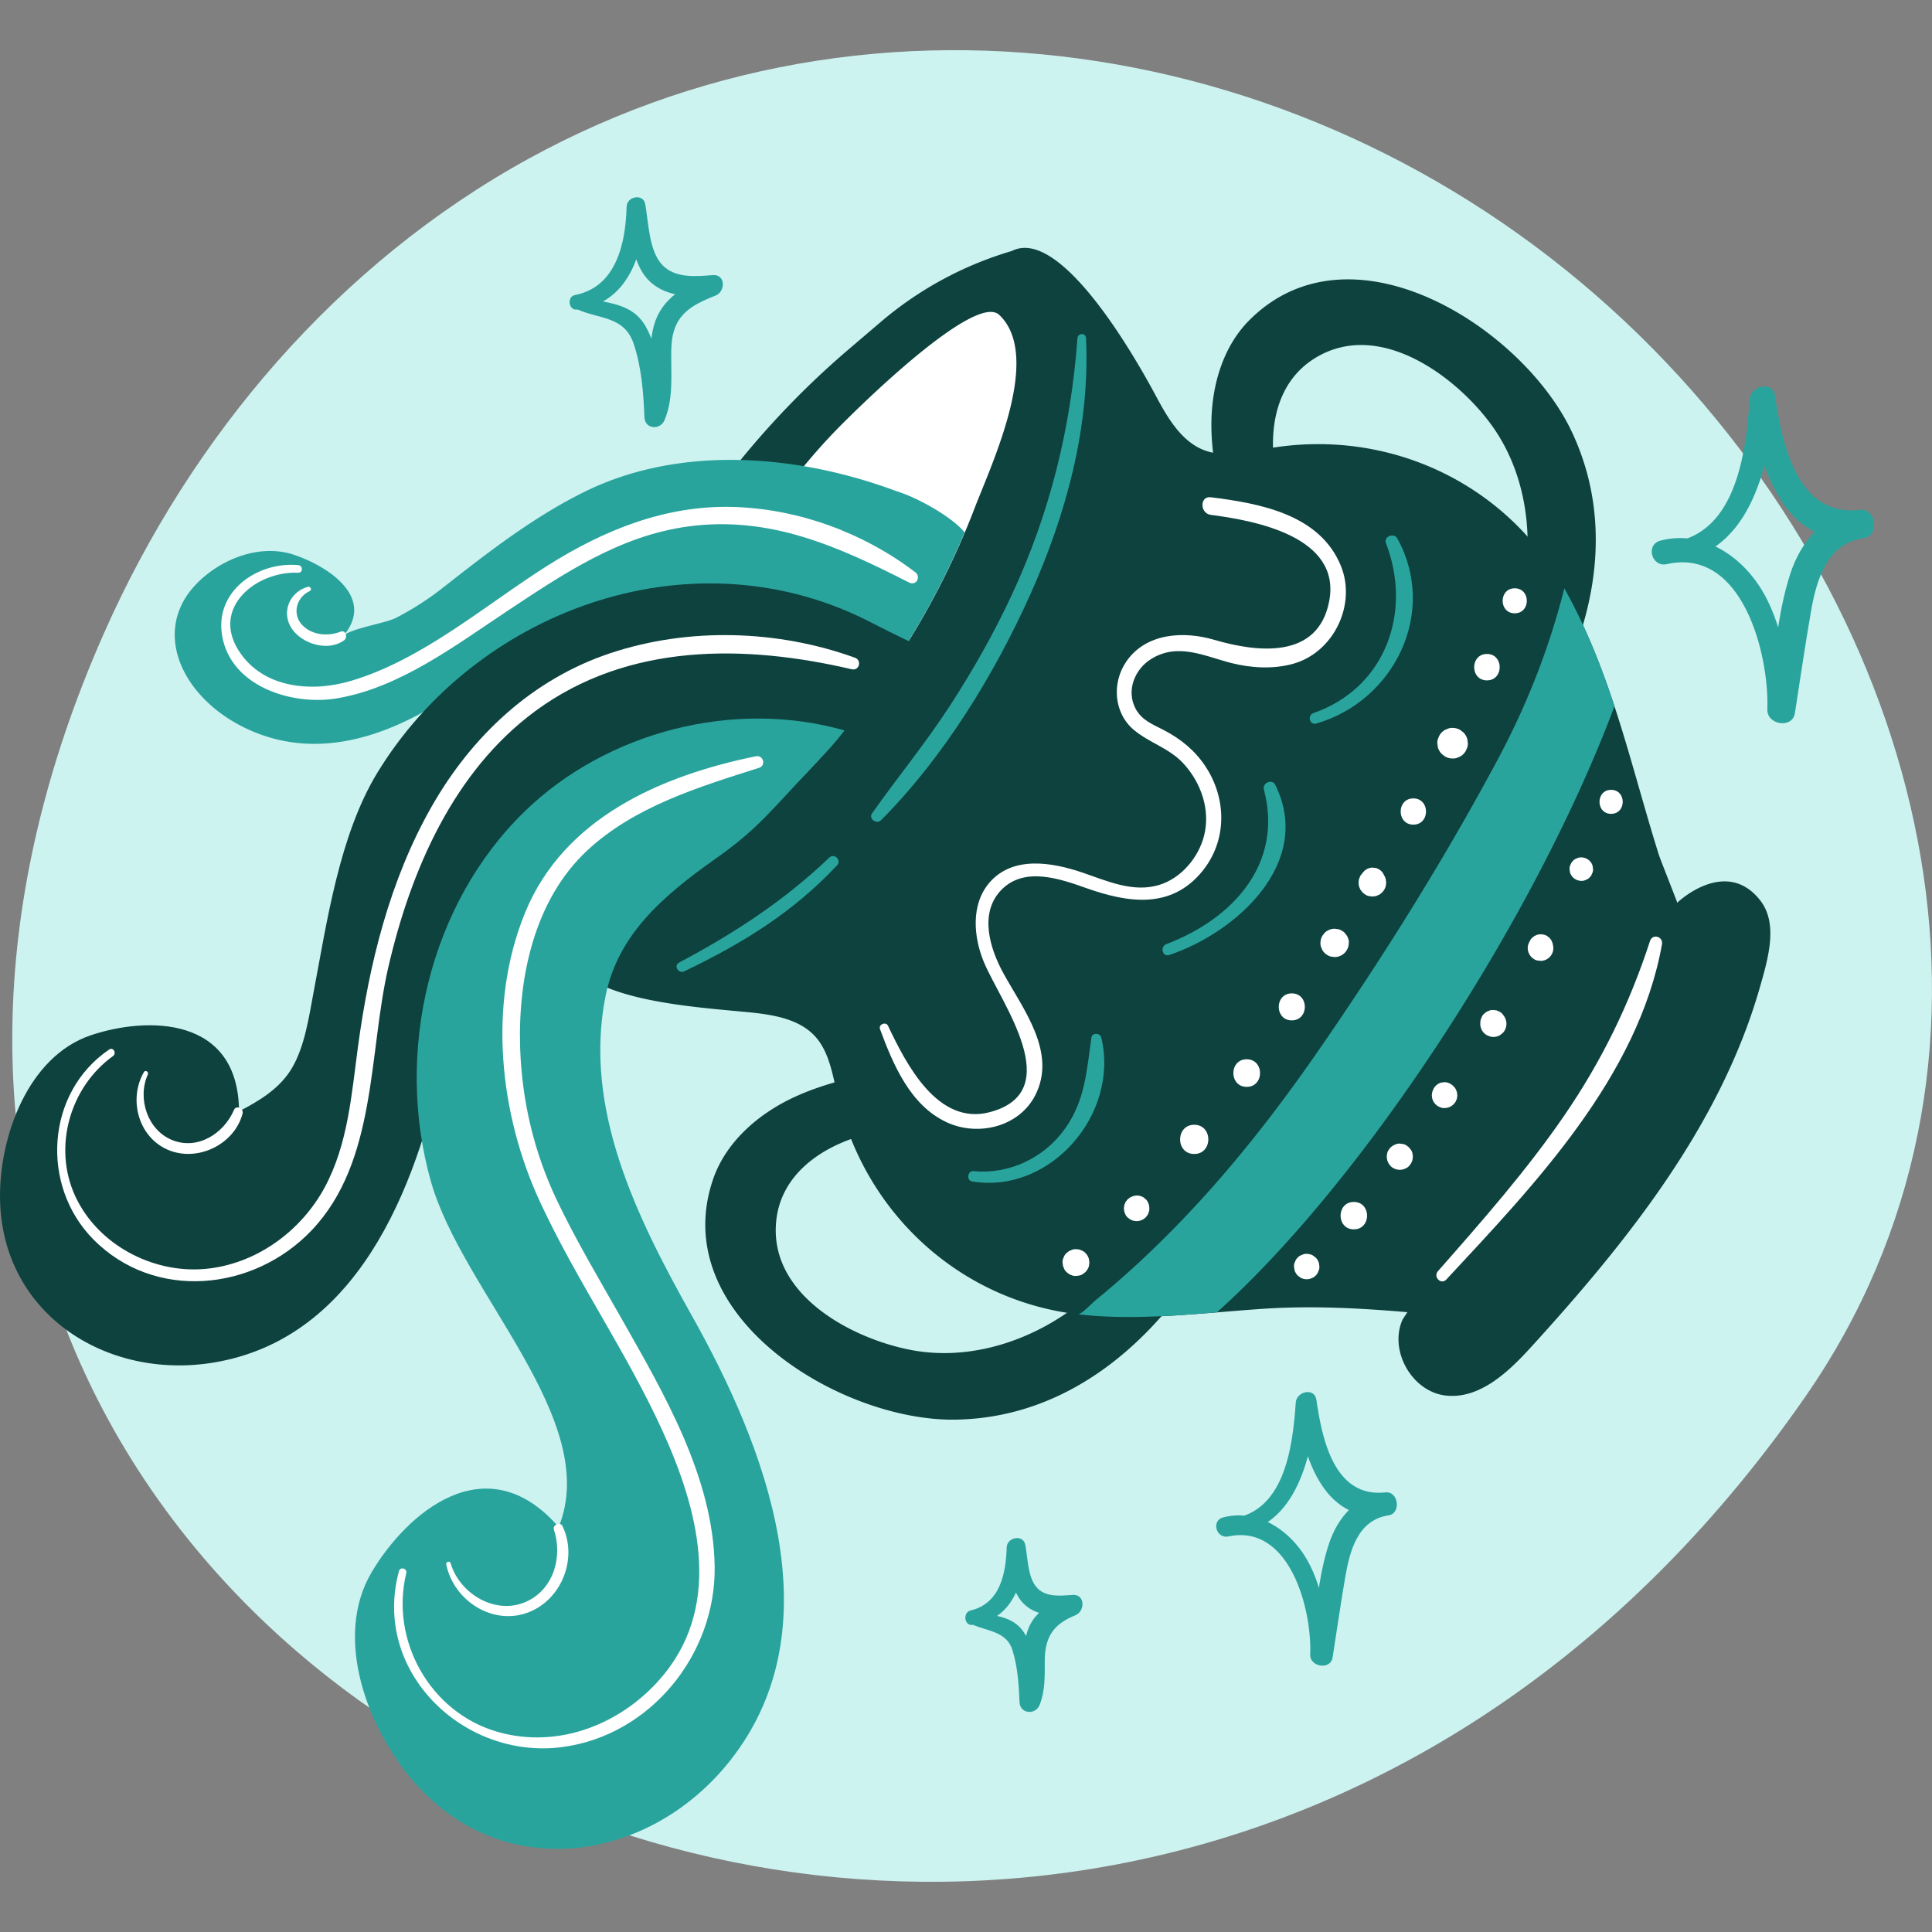 <svg width="160" height="160" viewBox="0 0 160 160" fill="none" xmlns="http://www.w3.org/2000/svg"><rect x="0" y="0" width="160" height="160" fill="#808080" stroke="none"/><g clip-path="url(#clip0_12319_29564)"><path d="M43.805 13.13c30.334-16.658 68.348-9.422 93.18 15.857 23.195 23.612 31.494 59.362 12.513 86.698-57.58 82.918-180.073 25.353-140.895-63.229 7.24-16.371 19.382-30.638 35.202-39.327z" fill="#CDF3F1"/><path d="M105.194 37.11c-1.779.292-3.637.769-5.258.247-1.952-.63-3.142-2.571-4.148-4.455-2.871-5.375-8.37-13.974-11.995-12.116a29.578 29.578 0 00-10.832 5.859l-2.616 2.23a70.965 70.965 0 00-21.338 31.707l-.934 2.823a37.525 37.525 0 00-1.855 13.64c.087 5.6 9.597 6.2 15.663 6.774 2.128.203 4.376.552 5.712 2.11 1.108 1.29 1.385 3.19 1.798 4.946 2.286 9.676 10.142 16.796 19.822 17.964 5.01.604 10.306-.109 15.418-.451 5.525-.368 11.001.173 16.5.71l19.408-29.149c.342-.514-2.909-8.362-3.168-9.184-2.421-7.72-3.918-15.16-7.964-22.295-4.804-8.482-14.402-12.986-24.213-11.36z" fill="#0E423F"/><path d="M116.165 109.259c-1.163 2.541.728 5.945 3.498 6.306 2.804.36 5.198-1.881 7.101-3.968 8.014-8.794 15.712-18.402 18.985-29.842.675-2.365 1.539-5.266.018-7.195-2.845-3.618-6.819.157-6.819.157l-22.783 34.542zM120.692 59.914c2.571-3.577 4.995-7.762 5.622-12.123.627-4.361-.203-9.023-2.792-12.589-2.902-3.997-9.331-8.861-14.672-5.51-3.123 1.963-3.78 5.683-3.273 9.084a26.408 26.408 0 002.079 7.044s-5.003-.153-5.059-.153c-.683-.023-1.336-3.979-1.471-4.55-.451-1.902-.789-3.843-.804-5.806-.026-3.213.897-6.564 3.176-8.828 8.463-8.41 22.591.66 26.659 9.248 3.168 6.693 2.309 13.914-.754 20.46-1.438 3.074-3.213 5.975-4.981 8.865l-3.73-5.142zM96.636 98.446c-2.086 3.881-4.777 7.893-8.422 10.374-3.644 2.477-8.193 3.779-12.536 3.021-4.868-.852-12.06-4.492-11.391-10.761.39-3.666 3.445-5.892 6.722-6.928a26.516 26.516 0 017.24-1.228l-2.36-4.477c-.32-.604-4.16.548-4.734.675-1.91.432-3.798.98-5.57 1.828-2.897 1.385-5.502 3.69-6.538 6.73-3.84 11.297 10.513 20.009 20.017 19.889 7.405-.09 13.511-4.035 18.05-9.665 2.131-2.642 3.955-5.51 5.776-8.366l-6.254-1.092z" fill="#0E423F"/><path d="M60.196 47.866c2.54-4.309 5.543-8.651 9.116-12.315 2.061-2.113 11.486-11.33 13.441-9.473 3.61 3.43-.623 12.31-2.053 16.038-3.145 8.208-7.98 15.749-14.086 22.07a65.867 65.867 0 01-7.93 6.988c-1.487 1.111-4.04 3.145-6.055 2.36a1.177 1.177 0 01-.454-.296c-1.595-1.707.165-5.825.743-7.908 1.87-6.76 3.652-11.312 7.278-17.464z" fill="#fff"/><path d="M74.383 40.731c-.743.124.222.916-.56.98-7.795 8.107-12.404 17.284-14.119 28.682a65.995 65.995 0 006.906-6.208 65.757 65.757 0 0013.28-20.084c-.98-1.264-3.968-2.916-5.507-3.37z" fill="#29A49D"/><path d="M78.091 43.114a.887.887 0 00-.033-.195s-2.77-1.846-3.671-2.188c-8.145-3.074-17.982-3.956-25.992.004-4.234 2.09-7.983 5.01-11.684 7.912a24.189 24.189 0 01-3.91 2.518c-.902.462-3.855.897-4.392 1.524 2.717-3.16-1.141-5.75-4.02-6.73-3.232-1.095-6.748.721-8.486 2.8-3.247 3.889-.653 9.162 4.538 11.594 6.88 3.22 13.725-.405 18.432-3.847 3.596-2.63 7.563-3.044 12.57-2.818 6.017.27 10.085 1.58 15.606 4.838-.004-.004 7.822-11.23 8.96-12.687.551-.709 2.15-1.7 2.082-2.724z" fill="#29A49D"/><path d="M24.697 46.8c-3.39-.308-6.978 2.18-6.29 5.915.769 4.181 5.82 5.728 9.473 5.123 5.194-.863 9.822-4.38 14.1-7.217 4.659-3.09 9.317-6.246 14.984-7.019 6.779-.923 12.454 1.652 18.331 4.643.586.297.999-.477.503-.856-4.312-3.284-9.75-5.28-15.19-5.408-5.54-.132-10.629 1.933-15.245 4.85-5.191 3.28-10.378 7.821-16.357 9.574-3.217.942-7.237.604-9.23-2.507-2.312-3.611 1.494-6.621 4.913-6.467.417.015.406-.597.008-.631z" fill="#fff"/><path d="M25.511 48.594c-1.557.42-2.263 2.173-1.31 3.517.886 1.25 3.01 1.866 4.298.912.319-.236.146-.886-.3-.71-1.003.391-2.249.305-3.067-.446-.987-.908-.638-2.383.526-2.924.198-.09.056-.401-.147-.349z" fill="#fff"/><path d="M75.558 53.2c-.064.082-3.682-1.79-3.99-1.94-14.747-7.203-32.263-.519-40.333 12.76-3.138 5.169-4.159 12.323-5.27 18.174-.386 2.042-.72 4.436-1.779 6.245-.983 1.682-2.702 2.73-4.391 3.596-.045-7.93-7.642-7.86-12.277-6.298C2.316 87.49-.09 94.16.004 99.324c.172 9.65 9.109 15.19 18.184 13.429 12.034-2.334 16.616-15.456 18.737-25.976 1.622-8.04 3.806-16.368 10.273-21.417 5.675-4.432 15.19-4.962 21.795-2.878.796-.819 5.856-8.39 6.565-9.282z" fill="#0E423F"/><path d="M9.042 86.916C3.79 90.48 3.333 98.172 7.713 102.623c5.07 5.154 13.306 4.324 18.11-.747 5.405-5.705 4.68-14.619 6.34-21.795 1.846-7.983 5.393-16.21 12.186-21.206 7.668-5.638 17.307-5.525 26.187-3.45.63.147.86-.743.263-.957-6.4-2.312-13.745-2.533-20.227-.383-6.486 2.151-11.508 6.869-14.848 12.75-3.457 6.088-5.157 13.006-6.084 19.893-.526 3.911-.826 8.013-2.725 11.56-1.974 3.69-5.739 6.433-9.961 6.801-4.35.379-8.896-2.038-10.738-6.061-1.847-4.035-.428-8.993 3.134-11.564.334-.237.033-.777-.308-.548z" fill="#fff"/><path d="M11.913 88.792c-1.276 2.23-.48 5.326 1.94 6.407 2.459 1.096 5.57-.405 6.238-2.987.105-.41-.533-.717-.709-.3-.833 1.947-2.999 3.362-5.123 2.503-2.065-.837-2.898-3.476-2.016-5.431.098-.218-.206-.41-.33-.192z" fill="#fff"/><path d="M50.152 82.475c1.01-5.044 4.703-8.246 9.072-11.335 3.501-2.477 4.398-3.75 8.463-8.088.845-.86 1.505-1.58 2.252-2.56-9.086-2.6-19.637.056-26.483 6.7-7.942 7.71-10.783 20.005-7.77 30.653 2.602 9.188 14.17 19.773 10.581 28.615-6.013-6.906-12.607-1.122-15.486 3.739-3.232 5.453-.312 13.099 3.66 17.55 7.42 8.314 19.412 6.43 26.029-1.948 8.767-11.106 2.894-26.04-3.176-36.846-4.639-8.261-9-17.19-7.142-26.48z" fill="#29A49D"/><path d="M33.04 130.116c-2.26 8.306 5.353 15.636 13.505 14.571 7.322-.958 12.742-7.676 12.64-14.942-.104-7.364-4.169-14.289-7.693-20.508-1.836-3.236-3.75-6.441-5.356-9.8-1.9-3.975-2.913-8.235-3.06-12.65-.19-5.798 1.16-12.257 5.556-16.356 3.9-3.637 9.252-5.262 14.225-6.842.611-.195.36-1.085-.263-.957-7.856 1.602-15.91 5.104-19.12 12.979-3.085 7.57-2.131 16.642 1.258 23.946 3.014 6.497 7.154 12.404 10.126 18.924 2.91 6.381 5.026 14.176.136 20.178-3.315 4.068-8.73 6.272-13.892 4.736-5.513-1.64-8.808-7.563-7.457-13.117.097-.387-.5-.556-.605-.162z" fill="#fff"/><path d="M36.959 129.572c.627 3.036 3.956 5.157 6.94 3.9 2.687-1.134 3.933-4.489 2.687-7.083-.191-.398-.848-.116-.71.3.733 2.234-.018 4.913-2.274 5.946-2.54 1.163-5.528-.627-6.28-3.164-.067-.237-.416-.139-.363.101zM119.776 105.967c7.304-7.855 15.891-16.784 17.862-27.763.116-.645-.781-.908-.991-.274-1.7 5.221-4.005 9.946-7.116 14.477-3.131 4.556-6.801 8.722-10.45 12.87-.409.469.263 1.156.695.69z" fill="#fff"/><path d="M89.231 28.011c-.548 7.465-2.29 14.518-5.465 21.311-1.47 3.15-3.186 6.178-5.078 9.095-2.012 3.1-4.339 5.93-6.467 8.94-.315.443.372.942.74.57 5.187-5.202 9.405-12.093 12.393-18.762 2.946-6.58 4.94-13.895 4.583-21.158-.015-.458-.672-.454-.706.004zM56.668 80.441c4.815-2.312 8.97-4.853 12.648-8.772.402-.427-.218-1.05-.642-.641-3.73 3.565-7.89 6.279-12.43 8.685-.489.255-.06.96.424.728z" fill="#29A49D"/><path d="M72.878 85.227c1.088 2.935 2.507 6.328 5.544 7.724 2.574 1.186 5.971.383 7.315-2.248 1.817-3.559-1.021-7.14-2.646-10.112-1.126-2.057-2.034-5.003-.14-6.917 1.9-1.918 4.805-.908 7.005-.128 3.449 1.224 7.026 1.78 9.612-1.392 2.06-2.53 2.038-5.99.27-8.674-.867-1.317-2.034-2.27-3.415-2.995-.939-.492-1.87-.819-2.388-1.813-.773-1.475-.078-3.24 1.295-4.095 2.215-1.377 4.403-.244 6.625.327 1.648.42 3.476.529 5.127.07 3.37-.934 5.277-4.905 3.96-8.121-1.746-4.268-6.726-5.169-10.769-5.672-.93-.116-.915 1.337 0 1.457 3.69.476 10.81 1.813 9.808 7.135-.92 4.883-6.013 4.245-9.526 3.213-2.507-.736-5.611-.582-7.255 1.764-1.25 1.786-1.074 4.327.645 5.735 1.288 1.054 2.89 1.479 4.054 2.736 1.464 1.584 2.259 3.85 1.719 5.983-.458 1.813-1.892 3.52-3.708 4.08-2.181.668-4.343-.335-6.377-1.025-2.474-.837-5.72-1.419-7.672.814-1.595 1.828-1.336 4.58-.458 6.655 1.419 3.348 6.903 10.67.47 12.375-4.325 1.144-6.937-3.998-8.43-7.15-.173-.376-.808-.117-.665.274z" fill="#fff"/><path d="M80.497 97.838c6.463 1.084 12.232-5.563 10.705-11.913-.09-.383-.755-.424-.815 0-.39 2.732-.518 5.224-2.2 7.566-1.73 2.417-4.627 3.784-7.577 3.498-.477-.045-.593.766-.113.849zM96.84 79.086c5.535-1.858 11.965-7.63 8.771-14.09-.263-.529-1.085-.154-.939.394 1.629 6.163-2.593 10.712-8.08 12.8-.545.21-.327 1.088.247.896zM109.015 59.918c6.459-1.877 10.078-9.222 6.703-15.329-.274-.495-1.152-.157-.938.395 2.192 5.678-.015 11.984-6.005 14.07-.533.192-.319 1.029.24.864z" fill="#29A49D"/><path d="M46.196 77.078l.026-.034-.026.034z" fill="#0E423F"/><path d="M123.934 63.09c-4.451 8.29-9.462 16.274-14.814 24.01-2.789 4.027-5.769 7.923-9.034 11.575a90.17 90.17 0 01-5.138 5.292 78.752 78.752 0 01-4.29 3.776c-.218.18-1.123 1.129-1.378 1.099 3.742.443 7.642.154 11.504-.161 12.285-11.012 26.423-32.819 32.92-50.2-1.092-3.311-2.372-6.565-4.151-9.755-1.355 5.325-3.265 9.983-5.619 14.364z" fill="#29A49D"/><path d="M89.892 103.772l-.004-.004-.004-.004a.847.847 0 00-.214-.165l-.251-.105c-.004 0-.008-.004-.011-.004h-.004c-.045-.019-.098-.026-.15-.019a.855.855 0 00-.443.019l-.267.113c-.075.056-.15.116-.225.172a.828.828 0 00-.229.357.833.833 0 00-.094.428c.015.097.027.195.042.296l.112.267a.864.864 0 00.285.311c.068.068.15.117.245.143a.834.834 0 00.427.094c.098-.015.195-.026.297-.041a.835.835 0 00.375-.199.567.567 0 00.2-.199.848.848 0 00.198-.376c.015-.097.026-.195.041-.296-.015-.098-.026-.195-.04-.297a1.107 1.107 0 00-.286-.491zM95.184 100.079c0-.015-.004-.027-.004-.042a1.05 1.05 0 00-.139-.518.81.81 0 00-.262-.289.782.782 0 00-.35-.184 1.03 1.03 0 00-.544 0l-.037.012c-.083.033-.169.07-.252.105-.07.056-.142.109-.214.165-.056.071-.108.142-.165.214-.033.082-.071.169-.105.251-.011.094-.026.188-.037.282.011.094.026.187.037.281.034.083.072.169.105.252a.799.799 0 00.274.296.516.516 0 00.233.135.515.515 0 00.266.072.518.518 0 00.282 0 .557.557 0 00.266-.072.532.532 0 00.233-.135.555.555 0 00.192-.191.526.526 0 00.135-.233.84.84 0 00.086-.401zM98.9 95.567c1.554 0 1.557-2.417 0-2.417-1.554.004-1.558 2.417 0 2.417zM103.246 90.008c1.471 0 1.471-2.282 0-2.282-1.467 0-1.471 2.282 0 2.282zM106.981 84.502c1.437 0 1.441-2.233 0-2.233-1.438 0-1.438 2.233 0 2.233zM111.702 78.088a.65.65 0 00-.041-.316.864.864 0 00-.21-.397.85.85 0 00-.33-.3.878.878 0 00-.436-.14.907.907 0 00-.469.023 1.205 1.205 0 00-.518.3c-.06.08-.124.158-.184.237a1.214 1.214 0 00-.161.593.843.843 0 00.101.45c.049.147.128.27.244.38.147.146.319.243.518.3.105.015.207.026.312.04a1.175 1.175 0 001.174-1.17zM114.637 72.514l-.078-.158a1.026 1.026 0 00-.364-.364.73.73 0 00-.379-.12.785.785 0 00-.406.019 1.015 1.015 0 00-.45.263l-.117.135-.18.233c-.037.09-.075.18-.116.274-.015.1-.026.202-.041.304.015.1.026.202.041.304.037.09.075.18.116.274l.18.232.233.18a.87.87 0 00.424.136.596.596 0 00.304 0 .566.566 0 00.289-.08.555.555 0 00.252-.146.601.601 0 00.206-.206.562.562 0 00.147-.251.562.562 0 00.078-.29.58.58 0 000-.303.821.821 0 00-.139-.436zM117.047 68.292c1.396 0 1.396-2.17 0-2.17s-1.396 2.17 0 2.17zM120.297 62.815a.95.95 0 00.488-.108.941.941 0 00.406-.263.976.976 0 00.262-.406.936.936 0 00.109-.487l-.045-.338a1.267 1.267 0 00-.326-.56l-.256-.198a1.269 1.269 0 00-.638-.173.955.955 0 00-.488.109.943.943 0 00-.405.263.988.988 0 00-.263.405.945.945 0 00-.108.488l.045.338c.06.214.168.401.326.559l.255.199c.199.112.409.172.638.172zM123.142 56.345c1.404 0 1.408-2.185 0-2.185-1.403 0-1.407 2.185 0 2.185zM125.443 50.79c1.333 0 1.333-2.068 0-2.068-1.332 0-1.332 2.068 0 2.068zM108.216 105.941a.83.83 0 00.405-.09.77.77 0 00.338-.218.77.77 0 00.217-.338.74.74 0 00.09-.405c-.011-.094-.026-.188-.037-.278a1.048 1.048 0 00-.27-.465l-.214-.165a1.056 1.056 0 00-.529-.143.821.821 0 00-.406.09.787.787 0 00-.338.218.77.77 0 00-.217.338.741.741 0 00-.09.405c.011.094.026.188.037.278.049.176.139.334.27.465.072.057.143.109.214.165.162.094.338.143.53.143zM112.119 101.809c1.46 0 1.46-2.267 0-2.267s-1.46 2.267 0 2.267zM116.218 94.749c-.008 0-.015-.004-.023-.004-.049-.011-.083-.011-.143-.019a.798.798 0 00-.409.019 7.836 7.836 0 00-.259.113c-.041.026-.067.052-.112.086a.531.531 0 00-.195.195.814.814 0 00-.196.368c-.011.097-.026.191-.037.289.011.098.026.191.037.289.038.086.072.173.109.259.057.071.113.146.169.218.098.105.214.18.349.225a.55.55 0 00.274.075.54.54 0 00.289 0 .545.545 0 00.274-.075.822.822 0 00.349-.225l.169-.218c.038-.086.071-.173.109-.259.011-.098.026-.191.038-.289-.012-.098-.027-.192-.038-.289a.802.802 0 00-.195-.368.547.547 0 00-.195-.195.77.77 0 00-.364-.195zM120.38 89.967a.36.36 0 01-.053-.049 1.011 1.011 0 00-.442-.259.773.773 0 00-.402-.018.75.75 0 00-.375.12c-.15.09-.271.21-.361.36-.011.019-.018.038-.03.056-.033.083-.071.17-.105.252-.011.094-.026.187-.037.281.011.094.026.188.037.282.034.082.072.169.105.251.057.072.109.143.165.214l.214.165c.083.034.169.072.252.105a.814.814 0 00.424.02.552.552 0 00.266-.072.534.534 0 00.233-.135.552.552 0 00.192-.192.534.534 0 00.135-.232.514.514 0 00.071-.267.518.518 0 000-.281.555.555 0 00-.071-.267.78.78 0 00-.218-.334zM124.61 84.24a.662.662 0 00-.038-.076c-.056-.07-.108-.142-.165-.213a.77.77 0 00-.341-.218.519.519 0 00-.267-.072.815.815 0 00-.424.02c-.086.033-.169.07-.255.104-.071.057-.143.11-.214.166a.781.781 0 00-.218.341.781.781 0 00-.09.41c-.004.03-.004.055-.007.085a1.076 1.076 0 00.536.939c.087.037.173.071.259.109.192.052.383.052.578 0a.794.794 0 00.368-.195.803.803 0 00.278-.305c.098-.168.146-.352.146-.547 0-.2-.048-.38-.146-.548zM128.603 78.242c-.007-.042-.011-.083-.022-.124l-.101-.244-.158-.207-.206-.157a.767.767 0 00-.38-.12.548.548 0 00-.27 0 .509.509 0 00-.255.067.493.493 0 00-.225.132.77.77 0 00-.263.285c-.022.037-.037.075-.056.113a1.062 1.062 0 00-.147.532 1.076 1.076 0 00.526.912.74.74 0 00.394.124c.143.03.281.027.424-.018a1.064 1.064 0 00.743-.744 1.098 1.098 0 00-.004-.551zM130.957 72.95a.753.753 0 00.375-.083.688.688 0 00.312-.203.743.743 0 00.202-.311c.06-.117.09-.24.083-.376l-.034-.259a.919.919 0 00-.251-.428 1.023 1.023 0 00-.687-.285.754.754 0 00-.375.083.677.677 0 00-.312.203.755.755 0 00-.203.311.712.712 0 00-.082.375l.034.26a.919.919 0 00.251.427.998.998 0 00.687.285zM133.426 67.398c1.277 0 1.28-1.985 0-1.985-1.279 0-1.279 1.985 0 1.985z" fill="#fff"/><path d="M101.527 127.091c5.762-.075 7.124-6.377 7.526-10.948h-1.734c.525 4.102 2.068 9.98 7.424 9.387l-.259-1.903c-2.237.341-3.705 2.094-4.403 4.155-.957 2.819-1.096 6.058-1.543 8.989h1.821c-.638-2.935-.856-6.118-2.774-8.584-1.516-1.948-3.817-3.149-6.279-2.526-1.029.259-.59 1.798.435 1.58 5.063-1.069 6.917 6.039 6.764 9.778-.045 1.039 1.685 1.313 1.854.251.349-2.211.664-4.425 1.043-6.628.379-2.2 1.025-4.756 3.592-5.146 1.066-.161.83-2.023-.259-1.903-4.275.473-5.255-4.489-5.72-7.683-.15-1.021-1.64-.683-1.704.229-.259 3.738-.935 9.428-5.791 9.676-.807.041-.819 1.287.007 1.276zM80.539 134.568c3.314-.417 4.263-3.491 4.395-6.426-.514.071-1.029.139-1.543.21.255 1.517.267 3.498 1.524 4.591 1.058.919 2.586.927 3.903.855-.075-.563-.153-1.126-.229-1.689-1.385.563-2.747 1.205-3.378 2.654-.825 1.903-.018 4.035-.754 5.96l1.674.225c-.154-1.794-.311-3.937-1.197-5.536-.86-1.554-2.391-1.561-3.96-1.914-.597-.135-1.062.77-.44 1.044 1.273.559 2.827.566 3.311 2.109.432 1.377.53 2.867.586 4.301.037.999 1.336 1.107 1.674.225.446-1.163.42-2.289.416-3.516-.007-2.005.623-3.119 2.534-3.889.818-.33.83-1.768-.23-1.689-1.23.09-2.668.255-3.313-1.156-.402-.874-.428-2.053-.6-2.988-.166-.897-1.52-.645-1.543.211-.064 2.173-.545 4.642-2.984 5.22-.665.151-.545 1.288.154 1.198zM47.768 25.639c4.335-.488 5.56-4.77 5.702-8.531-.514.071-1.029.139-1.543.21.35 2.027.35 4.718 2.064 6.148 1.393 1.16 3.345 1.14 5.056 1.036-.075-.563-.154-1.126-.229-1.69-2.064.838-4.027 1.847-4.665 4.148-.676 2.429.218 4.992-.755 7.368l1.674.225c-.18-2.387-.39-5.273-1.542-7.416-1.138-2.11-3.18-1.967-5.232-2.538-.605-.169-1.047.777-.44 1.044 1.82.796 3.851.548 4.617 2.822.65 1.933.815 4.061.893 6.088.042 1.014 1.322 1.089 1.674.225.66-1.614.56-3.272.548-4.98-.007-.931-.015-1.884.35-2.755.6-1.438 1.974-2.027 3.332-2.571.819-.33.826-1.768-.229-1.69-1.44.11-3.152.286-4.218-.866-1.093-1.183-1.111-3.495-1.39-5.015-.164-.897-1.52-.649-1.542.21-.082 3.007-.833 6.659-4.294 7.327-.66.128-.517 1.28.17 1.201zM137.773 46.534c7.086-.015 8.779-7.909 9.263-13.478H144.9c.635 4.988 2.545 12.36 9.136 11.556l-.315-2.342c-2.8.379-4.624 2.695-5.458 5.247-1.126 3.45-1.313 7.353-1.858 10.93h2.241c-.732-3.596-1.069-7.477-3.366-10.506-1.836-2.417-4.748-3.97-7.774-3.168-1.257.334-.728 2.23.537 1.945 6.272-1.408 8.479 7.499 8.321 12.036-.045 1.28 2.076 1.622 2.282.308.439-2.796.841-5.6 1.325-8.388.458-2.632 1.321-5.69 4.384-6.107 1.317-.18 1.017-2.504-.315-2.342-5.244.638-6.475-5.57-7.041-9.455-.184-1.253-2.02-.84-2.099.285-.315 4.55-1.159 11.673-7.127 11.91-1.002.041-1.014 1.572 0 1.569z" fill="#29A49D"/></g><defs><clipPath id="clip0_12319_29564"><path fill="#fff" transform="translate(0 4.155)" d="M0 0h160v151.69H0z"/></clipPath></defs></svg>